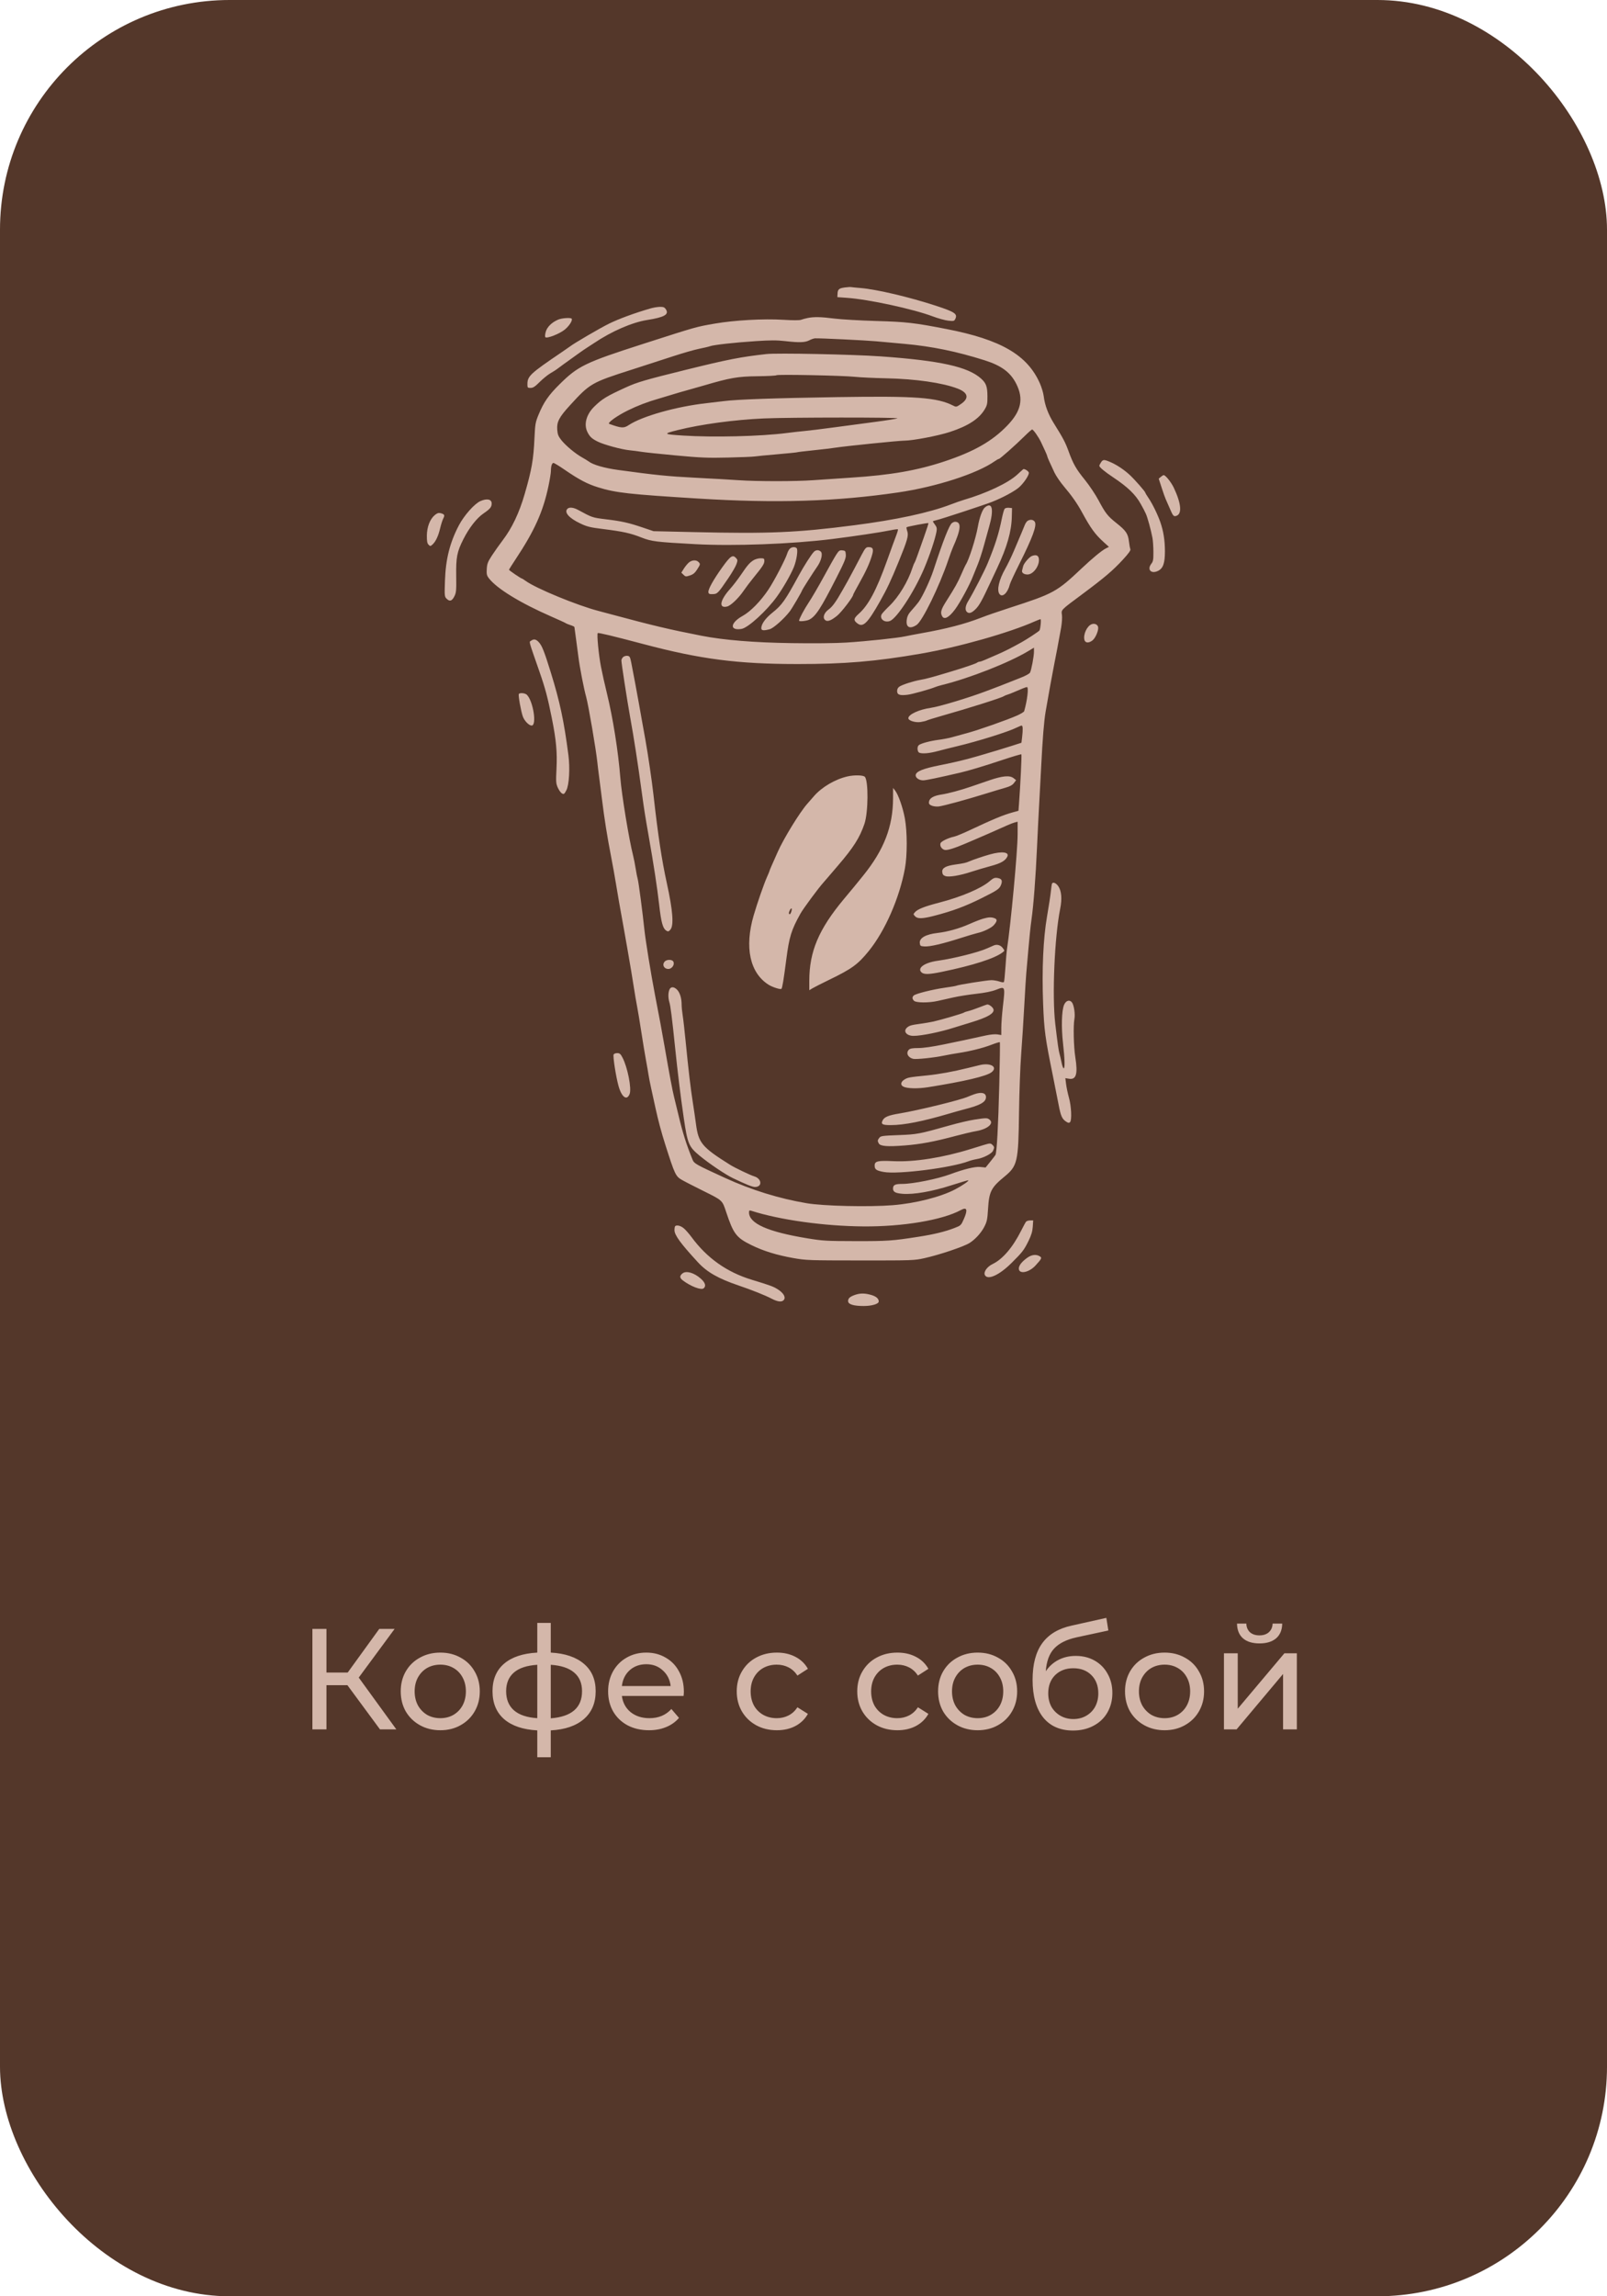 <svg width="224" height="320" viewBox="0 0 224 320" fill="none" xmlns="http://www.w3.org/2000/svg">
<rect width="224" height="320" rx="32" fill="#54372A"/>
<g clip-path="url(#clip0_24_196612)">
<path fill-rule="evenodd" clip-rule="evenodd" d="M117.754 40.061C116.94 40.171 116.774 40.316 116.744 40.937L116.722 41.411L118.089 41.508C121.097 41.721 127.319 43.069 130.032 44.096C130.776 44.377 131.75 44.644 132.197 44.689C132.97 44.767 133.018 44.753 133.179 44.402C133.483 43.741 133.058 43.46 130.488 42.618C126.767 41.401 122.231 40.33 119.996 40.142C119.369 40.09 118.761 40.029 118.643 40.008C118.526 39.986 118.126 40.01 117.754 40.061ZM90.67 42.981C88.429 43.636 86.287 44.422 84.904 45.099C83.65 45.713 79.978 47.858 79.424 48.301C79.345 48.364 78.833 48.719 78.285 49.09C73.87 52.085 73.516 52.417 73.516 53.557C73.516 54.024 73.547 54.059 73.957 54.059C74.306 54.059 74.572 53.886 75.227 53.231C75.683 52.776 76.364 52.224 76.741 52.005C77.118 51.785 77.491 51.552 77.571 51.486C77.717 51.365 79.008 50.429 80.652 49.254C81.141 48.904 81.65 48.555 81.784 48.477C81.918 48.399 82.371 48.105 82.79 47.822C85.232 46.177 88.089 44.931 90.184 44.598C92.625 44.21 93.294 43.828 92.812 43.098C92.629 42.82 92.47 42.756 91.984 42.764C91.653 42.769 91.061 42.867 90.67 42.981ZM112.593 44.312C112.28 44.375 111.864 44.487 111.668 44.562C111.441 44.648 110.535 44.649 109.177 44.565C106.46 44.395 102.359 44.623 99.639 45.095C97.022 45.548 97.152 45.511 89.674 47.914C81.565 50.52 80.574 50.999 77.992 53.558C76.448 55.088 75.786 56.05 75.061 57.81C74.635 58.843 74.59 59.105 74.5 61.054C74.362 64.06 74.122 65.429 73.141 68.826C72.379 71.464 71.376 73.577 70.073 75.29C69.615 75.892 68.939 76.846 68.571 77.41C67.999 78.287 67.895 78.557 67.851 79.283C67.808 79.999 67.851 80.198 68.131 80.566C69.237 82.018 72.493 84.017 76.861 85.926C77.879 86.37 78.776 86.782 78.854 86.841C78.933 86.9 79.237 87.024 79.531 87.118C79.824 87.212 80.066 87.332 80.067 87.384C80.068 87.436 80.161 88.117 80.273 88.896C80.384 89.676 80.545 90.884 80.63 91.581C80.798 92.951 81.378 95.947 81.697 97.088C82.02 98.242 83.084 104.464 83.269 106.273C83.316 106.74 83.417 107.566 83.492 108.11C83.567 108.654 83.754 110.117 83.907 111.36C84.251 114.155 84.62 116.478 85.188 119.415C85.428 120.659 85.714 122.248 85.824 122.948C86.014 124.163 86.462 126.716 86.963 129.448C87.092 130.148 87.322 131.451 87.474 132.345C87.626 133.239 87.85 134.542 87.971 135.242C88.093 135.941 88.279 137.094 88.386 137.802C88.492 138.511 88.677 139.592 88.796 140.205C88.915 140.817 89.183 142.431 89.391 143.791C89.599 145.151 89.887 146.9 90.032 147.677C90.177 148.455 90.337 149.377 90.387 149.726C90.438 150.076 90.599 150.903 90.745 151.563C90.891 152.224 91.177 153.528 91.379 154.46C91.74 156.122 92.206 157.858 92.745 159.547C94.047 163.63 94.179 163.915 94.998 164.399C95.347 164.606 96.727 165.316 98.063 165.977C100.713 167.287 100.672 167.25 101.211 168.874C102.24 171.971 102.625 172.475 104.763 173.525C106.421 174.338 108.294 174.915 110.6 175.322C112.375 175.635 112.756 175.648 119.925 175.652C127.214 175.657 127.434 175.649 128.861 175.332C130.944 174.868 134.278 173.749 135.129 173.228C135.897 172.757 136.757 171.823 137.185 170.994C137.574 170.241 137.634 169.955 137.725 168.45C137.869 166.066 138.159 165.49 139.965 164.009C141.836 162.474 141.952 161.97 142.043 155.025C142.08 152.228 142.212 148.603 142.337 146.971C142.462 145.339 142.659 142.254 142.775 140.117C142.891 137.98 143.018 135.945 143.056 135.595C143.095 135.245 143.226 133.751 143.347 132.274C143.469 130.798 143.661 128.954 143.775 128.176C144.056 126.263 144.365 122.227 144.55 118.06C144.635 116.163 144.768 113.498 144.846 112.138C144.924 110.778 145.05 108.425 145.126 106.909C145.329 102.879 145.522 100.495 145.755 99.137C146.147 96.852 146.721 93.693 146.922 92.707C147.147 91.6 147.602 89.19 147.908 87.479C148.018 86.857 148.072 86.062 148.026 85.713C147.926 84.944 147.774 85.099 150.938 82.744C153.969 80.488 155.146 79.486 156.526 77.985C157.313 77.13 157.629 76.688 157.562 76.535C157.508 76.414 157.419 75.924 157.363 75.446C157.239 74.379 156.943 73.943 155.647 72.917C154.403 71.931 154.091 71.537 153.135 69.739C152.707 68.934 151.85 67.65 151.231 66.885C149.983 65.346 149.598 64.669 148.94 62.864C148.488 61.626 148.2 61.081 146.884 58.972C146.105 57.725 145.631 56.447 145.481 55.192C145.43 54.766 145.191 53.971 144.951 53.426C143.208 49.472 139.527 47.328 131.954 45.856C127.426 44.977 126.36 44.855 122.131 44.732C119.861 44.666 117.234 44.514 116.294 44.394C114.437 44.157 113.475 44.135 112.593 44.312ZM77.804 44.54C76.908 44.928 76.264 45.559 76.073 46.235C75.968 46.607 75.947 46.919 76.022 46.994C76.241 47.21 77.996 46.523 78.713 45.94C79.345 45.426 79.837 44.656 79.687 44.416C79.575 44.236 78.315 44.319 77.804 44.54ZM112.807 47.426C112.214 47.736 111.407 47.761 109.421 47.533C108.277 47.402 107.374 47.404 105.293 47.542C102.367 47.735 99.479 48.058 98.969 48.248C98.789 48.315 98.104 48.477 97.446 48.608C96.788 48.74 95.122 49.219 93.745 49.672C92.367 50.126 89.83 50.947 88.108 51.498C82.425 53.316 82.253 53.415 79.424 56.511C77.936 58.139 77.595 58.794 77.673 59.867C77.721 60.53 77.824 60.796 78.229 61.312C78.833 62.082 80.169 63.199 81.132 63.74C81.523 63.96 81.94 64.214 82.057 64.305C82.664 64.775 84.243 65.231 86.186 65.496C91.425 66.212 93.074 66.378 96.863 66.572C99.094 66.686 101.817 66.841 102.913 66.918C105.485 67.097 110.919 67.097 113.376 66.918C114.433 66.841 116.771 66.683 118.572 66.567C124.139 66.209 127.842 65.566 131.669 64.293C135.778 62.926 138.314 61.477 140.409 59.301C142.34 57.294 142.709 55.609 141.673 53.521C140.868 51.897 139.602 50.953 137.221 50.201C133.311 48.966 129.871 48.263 126.028 47.916C124.746 47.8 122.992 47.641 122.131 47.561C120.658 47.426 114.253 47.117 113.603 47.15C113.439 47.158 113.081 47.282 112.807 47.426ZM106.828 49.339C103.204 49.748 101.495 50.081 95.672 51.519C89.956 52.931 88.822 53.262 87.253 53.979C84.537 55.22 83.917 55.597 82.83 56.67C81.706 57.778 81.345 59.167 81.9 60.247C82.226 60.881 82.506 61.137 83.316 61.541C84.172 61.969 86.637 62.639 87.752 62.748C88.261 62.797 89.013 62.895 89.425 62.965C89.836 63.036 91.982 63.261 94.194 63.467C97.681 63.791 98.65 63.83 101.489 63.763C103.29 63.721 104.956 63.653 105.191 63.612C105.425 63.572 106.834 63.435 108.322 63.308C109.809 63.181 111.062 63.054 111.107 63.027C111.152 62.999 112.177 62.875 113.386 62.752C114.594 62.628 115.967 62.464 116.437 62.388C117.75 62.177 125.298 61.407 126.062 61.407C127.222 61.407 130.782 60.728 132.401 60.198C134.947 59.364 136.475 58.372 137.264 57.038C137.603 56.467 137.647 56.249 137.639 55.189C137.628 53.875 137.456 53.394 136.771 52.774C134.934 51.11 131.095 50.258 122.772 49.665C118.879 49.388 108.307 49.172 106.828 49.339ZM108.219 52.295C108.162 52.355 106.977 52.416 105.585 52.431C102.825 52.461 101.795 52.639 98.073 53.732C97.133 54.007 96.044 54.317 95.653 54.419C95.261 54.521 94.396 54.773 93.731 54.979C93.065 55.185 92.214 55.441 91.838 55.548C90.272 55.993 88.877 56.526 87.509 57.2C85.958 57.966 84.596 58.953 84.926 59.072C86.603 59.677 86.948 59.699 87.625 59.249C89.503 57.998 94.294 56.648 98.5 56.182C99.204 56.105 100.293 55.975 100.92 55.895C102.755 55.661 107.889 55.48 116.711 55.34C127.715 55.165 130.641 55.383 132.907 56.546C133.279 56.737 133.341 56.722 133.98 56.276C135.121 55.482 134.939 54.711 133.479 54.15C131.38 53.344 127.622 52.803 123.528 52.719C121.898 52.685 119.925 52.592 119.142 52.511C117.35 52.328 108.358 52.15 108.219 52.295ZM106.472 58.311C102.326 58.499 97.706 59.125 94.456 59.938C92.374 60.459 92.436 60.519 95.239 60.7C99.446 60.97 106.042 60.809 109.604 60.35C110.465 60.239 111.618 60.109 112.166 60.062C112.714 60.014 114.572 59.786 116.294 59.554C118.017 59.322 120.629 58.974 122.099 58.78C123.569 58.586 124.915 58.371 125.089 58.301C125.478 58.146 109.926 58.154 106.472 58.311ZM142.835 60.76C141.574 62.009 139.385 63.951 139.237 63.951C139.17 63.951 138.915 64.092 138.67 64.266C136.222 65.996 130.497 67.847 125.192 68.625C116.543 69.893 108.193 70.149 97.361 69.479C87.572 68.873 85.851 68.68 83.354 67.908C81.859 67.445 80.701 66.834 78.662 65.432C77.93 64.928 77.249 64.516 77.149 64.516C76.934 64.516 76.795 64.954 76.791 65.646C76.789 65.918 76.634 66.872 76.445 67.766C75.696 71.32 74.501 73.973 71.856 77.957C71.36 78.704 70.953 79.354 70.953 79.401C70.953 79.488 72.625 80.625 72.752 80.625C72.791 80.625 73.027 80.773 73.276 80.954C74.727 82.007 80.427 84.357 83.432 85.141C83.733 85.22 84.556 85.439 85.26 85.629C91.053 87.187 93.314 87.722 97.788 88.597C100.88 89.201 105.075 89.545 110.315 89.624C113.415 89.671 116.432 89.641 117.95 89.546C120.71 89.374 125.184 88.901 126.188 88.675C126.541 88.596 127.534 88.406 128.395 88.253C131.943 87.622 134.45 86.971 136.723 86.091C137.595 85.753 139.065 85.245 140.709 84.713C146.9 82.708 147.288 82.496 150.777 79.203C152.275 77.789 153.558 76.73 154.126 76.438L154.573 76.209L153.827 75.532C152.634 74.448 152.027 73.612 150.809 71.369C150.16 70.175 149.393 69.078 148.314 67.805C147.802 67.201 147.203 66.325 146.982 65.858C146.331 64.483 145.976 63.678 145.976 63.573C145.976 63.519 145.848 63.2 145.691 62.865C145.535 62.529 145.275 61.974 145.115 61.63C144.779 60.911 144.035 59.853 143.866 59.853C143.803 59.853 143.339 60.261 142.835 60.76ZM153.466 64.44C153.34 64.632 153.236 64.842 153.236 64.908C153.236 65.112 153.967 65.722 155.189 66.536C157.203 67.879 158.285 68.926 159.015 70.241C159.41 70.953 159.497 71.118 159.713 71.581C159.949 72.084 160.425 73.819 160.644 74.973C160.71 75.323 160.768 76.188 160.773 76.897C160.78 77.979 160.736 78.242 160.497 78.544C159.853 79.357 160.434 80.021 161.393 79.569C162.123 79.225 162.383 78.5 162.379 76.81C162.376 75.298 162.176 74.031 161.744 72.782C161.365 71.687 160.644 70.214 160.084 69.391C159.841 69.034 159.642 68.701 159.642 68.653C159.642 68.512 158.235 66.904 157.526 66.234C156.727 65.48 155.666 64.772 154.755 64.384C153.877 64.011 153.746 64.017 153.466 64.44ZM141.803 66.132C140.529 67.312 137.533 68.728 134.303 69.676C133.95 69.779 133.15 70.061 132.523 70.301C129.532 71.449 124.905 72.445 119.07 73.197C111.041 74.23 107.245 74.394 96.791 74.154L91.097 74.024L89.579 73.51C87.619 72.847 86.665 72.634 84.432 72.363C82.57 72.137 82.556 72.132 80.572 71.055C79.927 70.706 79.355 70.647 79.096 70.903C78.607 71.389 79.3 72.19 80.85 72.93C81.826 73.396 82.23 73.496 84.041 73.722C86.819 74.068 87.868 74.298 89.389 74.896C90.824 75.46 91.45 75.538 96.934 75.833C102.3 76.122 110.331 75.82 116.01 75.114C119.021 74.739 122.813 74.172 124.11 73.901C124.65 73.788 125.123 73.727 125.16 73.764C125.198 73.802 125.098 74.168 124.938 74.579C124.778 74.99 124.183 76.621 123.616 78.203C122.167 82.241 121.048 84.342 119.713 85.527C118.971 86.186 118.936 86.448 119.529 86.888C120.313 87.469 120.94 86.848 122.683 83.765C123.629 82.093 124.211 80.855 125.256 78.294C126.48 75.296 126.667 74.639 126.47 74.046C126.378 73.768 126.332 73.512 126.368 73.476C126.461 73.383 129.351 72.836 129.414 72.899C129.442 72.927 129.172 73.771 128.814 74.774C128.455 75.777 128.029 76.98 127.867 77.446C127.705 77.912 127.525 78.357 127.468 78.435C127.411 78.513 127.282 78.831 127.182 79.141C126.572 81.034 125.265 83.195 123.983 84.43C123.464 84.929 122.976 85.456 122.898 85.601C122.562 86.225 123.266 86.811 124.034 86.546C124.98 86.218 127.427 82.481 128.789 79.283C129.579 77.428 130.344 75.152 130.539 74.078C130.618 73.646 130.576 73.454 130.335 73.13C130.168 72.906 130.032 72.694 130.032 72.658C130.032 72.622 130.24 72.549 130.495 72.496C131.119 72.364 137.131 70.39 138.289 69.936C139.746 69.364 141.441 68.451 142.05 67.909C142.694 67.336 143.414 66.274 143.414 65.898C143.414 65.701 142.921 65.354 142.657 65.365C142.642 65.365 142.258 65.711 141.803 66.132ZM161.804 66.459L161.514 66.706L161.927 67.978C162.154 68.677 162.401 69.377 162.476 69.532C162.551 69.688 162.788 70.228 163.004 70.734C163.498 71.894 163.576 71.993 163.923 71.903C164.788 71.678 164.675 70.207 163.621 67.978C163.25 67.195 162.462 66.212 162.204 66.212C162.143 66.212 161.963 66.323 161.804 66.459ZM66.98 69.823C66.151 70.18 64.689 71.823 63.959 73.218C62.701 75.621 62.125 77.914 62.023 80.925C61.951 83.058 61.959 83.143 62.26 83.442C62.687 83.866 63.001 83.766 63.337 83.098C63.591 82.594 63.619 82.288 63.591 80.276C63.554 77.641 63.697 76.911 64.59 75.141C65.393 73.552 66.45 72.199 67.394 71.554C68.328 70.916 68.533 70.664 68.533 70.156C68.533 69.572 67.886 69.433 66.98 69.823ZM137.297 70.701C136.938 70.99 136.533 72.094 136.3 73.418C136.011 75.056 135.045 78.069 134.601 78.718C134.547 78.795 134.285 79.368 134.017 79.989C133.504 81.18 133.138 81.837 131.918 83.751C131.167 84.929 131.046 85.357 131.318 85.863C131.613 86.41 132.266 86.073 133.116 84.935C133.817 83.997 135.213 81.411 135.651 80.239C135.761 79.946 136.037 79.262 136.266 78.718C136.494 78.174 136.89 76.965 137.144 76.033C137.399 75.1 137.729 73.912 137.878 73.391C138.564 70.999 138.322 69.877 137.297 70.701ZM140.035 70.903C139.952 71.004 139.776 71.627 139.642 72.288C139.227 74.347 138.748 75.864 137.699 78.435C137.248 79.541 135.699 82.552 134.936 83.805C134.561 84.421 134.491 84.995 134.758 85.26C135.058 85.558 135.427 85.445 135.997 84.878C136.498 84.381 136.901 83.655 138.051 81.177C138.253 80.743 138.67 79.853 138.978 79.199C140.366 76.254 140.99 74.075 141.037 72.011L141.065 70.804L140.626 70.762C140.384 70.738 140.118 70.802 140.035 70.903ZM60.603 71.78C59.932 72.341 59.508 73.444 59.5 74.65C59.495 75.431 59.551 75.725 59.738 75.912C59.97 76.142 59.999 76.14 60.287 75.882C60.728 75.487 61.102 74.69 61.354 73.61C61.476 73.09 61.673 72.477 61.792 72.248C62.031 71.79 61.955 71.646 61.402 71.511C61.127 71.444 60.924 71.512 60.603 71.78ZM143.254 72.572C143.128 72.645 142.942 72.913 142.841 73.168C142.654 73.644 142.319 74.439 141.285 76.867C140.957 77.636 140.439 78.704 140.133 79.24C139.247 80.793 138.914 82.245 139.321 82.786C139.724 83.323 140.477 82.616 140.764 81.433C140.816 81.216 141.402 79.956 142.065 78.631C143.947 74.874 144.554 73.22 144.238 72.717C144.046 72.412 143.635 72.351 143.254 72.572ZM132.694 72.888C132.316 73.167 131.473 75.315 130.103 79.495C129.656 80.859 128.589 83.139 128.054 83.876C127.856 84.147 127.424 84.664 127.095 85.023C126.643 85.516 126.472 85.837 126.397 86.331C126.234 87.412 126.805 87.727 127.769 87.087C128.573 86.554 130.929 81.729 132.166 78.082C132.417 77.343 132.708 76.549 132.813 76.315C133.967 73.752 134.053 72.712 133.108 72.712C133.012 72.712 132.826 72.791 132.694 72.888ZM110.07 76.492C109.949 76.628 109.803 76.898 109.746 77.093C109.503 77.908 107.924 80.942 107.105 82.168C106.033 83.772 104.616 85.222 103.535 85.819C101.769 86.794 101.66 87.918 103.359 87.644C104.273 87.497 106.87 85.126 108.309 83.124C109.164 81.936 110.224 80.083 110.655 79.029C111.042 78.079 111.26 76.603 111.044 76.388C110.819 76.165 110.311 76.219 110.07 76.492ZM120.128 77.269C119.829 77.833 119.353 78.739 119.069 79.283C118.786 79.827 118.392 80.558 118.195 80.908C117.998 81.258 117.657 81.862 117.438 82.25C116.531 83.858 116.045 84.533 115.515 84.922C114.871 85.394 114.639 86.037 114.986 86.382C115.297 86.691 115.802 86.52 116.68 85.811C117.303 85.306 118.928 83.182 118.928 82.872C118.928 82.821 119.315 82.092 119.787 81.252C120.722 79.591 121.259 78.401 121.567 77.312C121.796 76.502 121.675 76.245 121.064 76.245C120.722 76.245 120.602 76.376 120.128 77.269ZM113.453 76.895C113.11 77.235 112.075 78.851 111.368 80.148C109.419 83.724 109.006 84.307 107.654 85.391C106.689 86.165 106.116 86.967 106.116 87.544C106.116 87.877 106.448 87.915 107.298 87.681C107.825 87.536 109.277 86.247 110.074 85.218C110.405 84.79 111.81 82.389 111.81 82.252C111.81 82.182 113.403 79.687 113.932 78.93C114.475 78.151 114.709 77.165 114.419 76.877C114.145 76.604 113.738 76.612 113.453 76.895ZM116.54 77.332C116.301 77.706 115.524 79.082 114.813 80.39C114.102 81.698 113.165 83.304 112.731 83.959C112.077 84.944 111.383 86.254 111.383 86.501C111.383 86.649 112.435 86.539 112.796 86.354C113.701 85.89 114.401 84.814 116.571 80.555C117.72 78.299 117.933 77.779 117.9 77.305C117.864 76.785 117.824 76.736 117.417 76.696C117.025 76.659 116.925 76.731 116.54 77.332ZM143.841 77.478C143.469 77.62 142.706 78.51 142.619 78.904C142.573 79.112 142.508 79.371 142.474 79.477C142.372 79.8 142.707 80.06 143.226 80.06C144.088 80.06 145.018 78.675 144.782 77.741C144.689 77.375 144.358 77.282 143.841 77.478ZM100.706 79.016C99.45 80.763 98.686 82.131 98.743 82.53C98.777 82.765 98.884 82.812 99.347 82.797C99.996 82.775 100.078 82.692 101.51 80.587C102.027 79.828 102.54 78.945 102.651 78.626C102.833 78.104 102.828 78.019 102.612 77.781C102.133 77.257 101.831 77.453 100.706 79.016ZM105.048 78.064C104.495 78.404 104.191 78.756 103.259 80.131C102.837 80.752 102.159 81.633 101.751 82.087C100.332 83.67 100.146 84.823 101.36 84.521C101.86 84.396 102.95 83.359 103.626 82.364C103.932 81.913 104.572 81.067 105.048 80.484C106.307 78.941 106.543 78.575 106.543 78.166C106.543 77.836 106.489 77.799 106.009 77.8C105.716 77.8 105.283 77.919 105.048 78.064ZM96.006 78.404C95.81 78.577 95.496 78.962 95.311 79.26L94.973 79.802L95.271 80.097C95.549 80.373 95.608 80.379 96.166 80.196C96.618 80.048 96.864 79.845 97.169 79.367C97.641 78.629 97.646 78.597 97.351 78.304C97.035 77.99 96.427 78.036 96.006 78.404ZM144.268 86.583C140.686 88.181 133.58 90.193 128.324 91.098C122.008 92.185 117.761 92.542 111.17 92.539C102.806 92.535 97.639 91.866 89.674 89.753C85.445 88.632 83.399 88.141 83.319 88.228C83.174 88.384 83.448 91.248 83.766 92.9C83.924 93.727 84.303 95.421 84.608 96.664C85.436 100.046 86.174 104.695 86.468 108.393C86.658 110.78 87.679 116.999 88.243 119.203C88.352 119.631 88.515 120.457 88.605 121.04C88.695 121.623 88.826 122.291 88.896 122.524C89.011 122.903 89.582 127.235 89.809 129.448C89.97 131.013 90.755 135.849 91.311 138.704C91.883 141.641 92.314 143.96 92.662 145.982C93.281 149.568 93.742 152.022 93.95 152.835C94.06 153.263 94.346 154.439 94.586 155.449C95.168 157.897 95.68 159.514 96.54 161.618C96.759 162.154 96.989 162.282 101.062 164.149C104.743 165.836 108.579 167.024 112.451 167.678C114.796 168.073 121.091 168.218 124.437 167.952C127.598 167.701 131.12 166.808 133.146 165.743C134.119 165.232 135.074 164.576 134.98 164.483C134.951 164.453 133.871 164.771 132.582 165.187C129.948 166.038 127.366 166.488 125.822 166.365C124.815 166.285 124.48 166.103 124.48 165.635C124.48 165.13 124.761 164.988 125.754 164.987C127.254 164.987 130.684 164.296 132.452 163.639C134.375 162.925 135.915 162.551 136.632 162.624L137.382 162.701L138.025 161.901C138.379 161.462 138.709 161.032 138.758 160.947C138.943 160.627 139.144 156.947 139.288 151.226C139.369 147.971 139.405 145.276 139.366 145.238C139.328 145.199 138.797 145.361 138.188 145.598C137.01 146.054 135.159 146.514 133.52 146.757C132.972 146.839 132.107 146.994 131.598 147.102C130.239 147.392 127.695 147.658 127.28 147.555C126.541 147.37 126.245 146.722 126.697 146.274C126.861 146.111 127.211 146.052 128.013 146.051C128.708 146.051 129.99 145.868 131.527 145.552C133.766 145.091 134.489 144.938 137.435 144.295C138.058 144.159 138.725 144.099 139.036 144.151L139.57 144.24L139.573 143.203C139.574 142.633 139.67 141.34 139.785 140.329C140.12 137.39 140.136 137.43 138.851 137.93C138.241 138.167 137.32 138.354 136.084 138.491C135.065 138.604 133.623 138.833 132.879 139C132.135 139.166 131.142 139.389 130.673 139.495C129.459 139.768 127.695 139.755 127.408 139.471C127.131 139.196 127.123 138.931 127.386 138.715C127.697 138.458 130.06 137.872 131.703 137.643C132.518 137.529 133.232 137.407 133.29 137.371C133.502 137.242 137.637 136.585 138.204 136.591C138.525 136.594 139.028 136.682 139.322 136.786C139.642 136.9 139.891 136.923 139.94 136.844C139.986 136.771 140.079 135.841 140.149 134.776C140.219 133.711 140.31 132.617 140.352 132.345C140.899 128.804 141.845 118.624 141.847 116.256L141.848 114.509L141.488 114.599C141.29 114.648 140.794 114.839 140.385 115.022C139.688 115.335 139.337 115.491 137.719 116.203C137.367 116.358 136.598 116.69 136.011 116.941C135.424 117.192 134.751 117.479 134.516 117.58C133.025 118.217 132.015 118.525 131.684 118.442C131.26 118.337 130.977 117.891 131.096 117.517C131.183 117.246 132.171 116.764 132.997 116.591C133.258 116.536 134.187 116.155 135.061 115.744C138.508 114.126 139.797 113.59 141.159 113.21L141.966 112.985L142.043 111.961C142.238 109.364 142.438 105.187 142.37 105.12C142.329 105.079 141.058 105.458 139.545 105.962C137.079 106.783 135.022 107.4 133.804 107.683C130.823 108.377 129.046 108.746 128.685 108.746C128.095 108.746 127.584 108.378 127.639 107.993C127.712 107.491 128.679 107.104 131.028 106.637C133.172 106.211 134.608 105.865 136.367 105.35C138.65 104.682 139.893 104.306 141.081 103.924L142.379 103.507L142.468 102.77C142.599 101.69 142.579 101.115 142.411 101.115C142.33 101.115 142.026 101.235 141.735 101.382C140.56 101.975 136.356 103.292 133.377 104.001C132.516 104.205 131.308 104.509 130.693 104.674C129.536 104.985 128.579 105.069 128.146 104.897C127.853 104.781 127.804 104.049 128.075 103.836C128.388 103.59 129.642 103.253 130.815 103.1C131.441 103.018 132.274 102.859 132.666 102.747C133.057 102.634 134.018 102.371 134.801 102.161C136.39 101.735 140.444 100.309 141.813 99.695C142.303 99.475 142.729 99.212 142.759 99.11C143.193 97.623 143.41 95.746 143.146 95.746C143.019 95.746 142.368 96.001 141.349 96.45C141.036 96.588 140.62 96.748 140.424 96.806C140.228 96.864 140.004 96.958 139.926 97.016C139.618 97.244 135.15 98.658 131.18 99.784C130.206 100.06 129.309 100.339 129.187 100.404C129.064 100.469 128.671 100.566 128.313 100.619C127.586 100.727 126.615 100.423 126.615 100.087C126.615 99.564 128.117 98.871 129.747 98.641C130.965 98.469 135.181 97.192 137.648 96.247C138.118 96.067 138.951 95.751 139.499 95.543C140.047 95.335 140.623 95.108 140.78 95.038C140.937 94.968 141.597 94.707 142.246 94.457C142.905 94.205 143.492 93.887 143.571 93.739C143.765 93.379 144.125 91.467 144.125 90.798V90.255L143.307 90.747C140.626 92.358 135.112 94.524 131.313 95.458C130.961 95.545 130.544 95.67 130.388 95.737C129.676 96.039 127.184 96.735 126.516 96.818C125.426 96.954 125.049 96.824 125.049 96.311C125.049 96.03 125.158 95.823 125.379 95.679C125.82 95.392 127.301 94.918 128.298 94.743C129.115 94.6 129.936 94.378 132.523 93.599C134.538 92.993 136.059 92.471 136.217 92.332C136.292 92.266 136.437 92.213 136.539 92.213C136.642 92.213 136.997 92.091 137.329 91.941C137.661 91.792 138.412 91.465 138.997 91.216C139.953 90.808 140.983 90.288 142.409 89.493C143.166 89.071 144.811 87.989 144.891 87.86C145.033 87.632 145.156 86.278 145.034 86.288C144.965 86.293 144.62 86.426 144.268 86.583ZM152.169 86.987C151.519 87.231 150.968 88.419 151.158 89.169C151.271 89.617 151.761 89.649 152.281 89.244C152.696 88.919 153.142 87.883 153.071 87.406C153.015 87.035 152.58 86.832 152.169 86.987ZM74.025 89.291C73.736 89.5 73.616 89.058 75.204 93.626C76.014 95.954 76.347 97.211 76.929 100.126C77.529 103.133 77.684 104.83 77.569 107.135C77.478 108.953 77.495 109.184 77.757 109.773C77.915 110.127 78.177 110.488 78.338 110.574C78.601 110.713 78.666 110.665 78.946 110.127C79.334 109.382 79.467 107.053 79.228 105.213C78.611 100.461 78.044 97.805 76.772 93.697C75.872 90.788 75.547 89.97 75.104 89.493C74.706 89.063 74.413 89.009 74.025 89.291ZM86.844 91.579C86.717 91.706 86.614 91.916 86.616 92.046C86.621 92.451 87.43 97.689 87.82 99.844C88.368 102.865 88.892 106.251 89.472 110.513C89.791 112.86 89.906 113.587 90.396 116.377C91.135 120.586 91.602 123.636 91.876 126.044C92.168 128.616 92.394 129.412 92.921 129.721C93.129 129.843 93.233 129.807 93.455 129.538C93.946 128.944 93.786 126.89 92.953 123.089C92.24 119.84 91.722 116.414 91.091 110.795C90.874 108.857 90.325 105.111 89.962 103.094C89.843 102.433 89.62 101.193 89.465 100.338C89.311 99.483 89.118 98.402 89.038 97.936C88.858 96.895 88.241 93.602 87.993 92.354C87.828 91.528 87.773 91.431 87.443 91.393C87.241 91.369 86.972 91.453 86.844 91.579ZM72.318 96.715C72.217 96.877 72.614 99.109 72.873 99.837C73.091 100.451 73.721 101.104 74.103 101.111C74.856 101.125 74.326 97.701 73.439 96.82C73.197 96.58 72.446 96.51 72.318 96.715ZM118.145 108.197C116.417 108.588 114.549 109.686 113.447 110.959C113.056 111.411 112.649 111.877 112.544 111.994C111.505 113.155 109.236 116.844 108.402 118.73C108.063 119.495 107.666 120.391 107.52 120.721C107.374 121.05 107.255 121.35 107.255 121.388C107.255 121.425 107.103 121.792 106.918 122.202C106.499 123.13 105.529 125.925 105.043 127.602C103.76 132.039 104.526 135.578 107.128 137.226C107.664 137.566 108.795 137.928 108.923 137.801C109.046 137.68 109.239 136.513 109.603 133.688C110.009 130.545 110.302 129.599 111.581 127.309C111.963 126.624 114.062 123.782 114.75 123.019C114.855 122.902 115.157 122.552 115.422 122.241C115.686 121.93 116.312 121.199 116.812 120.616C118.978 118.091 119.824 116.759 120.49 114.823C121.034 113.242 121.07 108.772 120.543 108.249C120.304 108.012 119.079 107.985 118.145 108.197ZM137.862 108.757C136.961 109.066 135.84 109.451 135.37 109.612C133.852 110.132 132.223 110.569 131.223 110.724C130.115 110.895 129.554 111.225 129.491 111.743C129.456 112.024 129.538 112.134 129.885 112.277C130.125 112.376 130.567 112.424 130.865 112.384C131.559 112.292 134.657 111.449 137.221 110.654C138.317 110.314 139.624 109.921 140.124 109.78C140.779 109.595 141.118 109.411 141.334 109.123L141.634 108.723L141.298 108.452C140.761 108.019 139.747 108.109 137.862 108.757ZM124.483 111.236C124.474 115.191 123.223 118.429 120.312 122.029C119.095 123.535 119.245 123.353 117.637 125.28C114.122 129.493 112.809 132.595 112.807 136.688L112.807 137.992L113.269 137.714C113.524 137.562 114.571 137.031 115.597 136.534C118.733 135.015 119.579 134.4 121.084 132.547C123.369 129.731 125.368 125.178 126.135 121.04C126.474 119.209 126.472 115.932 126.13 114.055C125.856 112.551 125.22 110.736 124.765 110.159L124.486 109.806L124.483 111.236ZM138.004 119.062C137.054 119.327 135.591 119.821 135.086 120.047C134.653 120.241 134.326 120.314 133.183 120.474C131.806 120.666 131.286 120.964 131.342 121.531C131.374 121.847 131.484 121.988 131.779 122.09C132.29 122.268 133.802 122.014 135.429 121.478C136.101 121.257 137.292 120.904 138.075 120.695C139.485 120.318 140.101 119.975 140.399 119.401C140.743 118.74 139.694 118.591 138.004 119.062ZM137.933 122.81C136.763 123.81 133.986 124.991 130.956 125.775C128.891 126.31 127.935 126.684 127.545 127.111C127.292 127.389 127.292 127.409 127.541 127.682C127.887 128.062 128.571 128.047 130.211 127.624C132.752 126.968 134.52 126.313 136.794 125.182C138.98 124.096 139.291 123.887 139.514 123.358C139.747 122.805 139.663 122.511 139.24 122.398C138.697 122.254 138.516 122.311 137.933 122.81ZM146.643 123.125C146.608 123.183 146.535 123.676 146.48 124.22C146.425 124.764 146.187 126.322 145.951 127.682C145.413 130.788 145.218 135.106 145.401 139.879C145.542 143.573 145.686 144.642 146.738 149.797C147.008 151.118 147.367 152.931 147.535 153.824C147.859 155.537 148.031 155.934 148.619 156.316C148.901 156.499 149.018 156.514 149.151 156.381C149.422 156.111 149.338 154.176 149.002 152.976C148.839 152.394 148.66 151.541 148.603 151.082L148.5 150.248L149.017 150.332C150.017 150.493 150.256 149.667 149.887 147.324C149.657 145.864 149.589 142.921 149.763 141.998C149.892 141.313 149.697 140.032 149.41 139.679C149.075 139.269 148.574 139.433 148.32 140.036C147.984 140.835 147.919 143.111 148.168 145.329C148.425 147.619 148.459 148.878 148.264 148.878C148.191 148.878 148.059 148.513 147.97 148.066C147.881 147.619 147.751 147.063 147.682 146.829C147.556 146.404 147.416 145.415 147.092 142.661C146.637 138.781 146.989 130.571 147.78 126.635C148.058 125.25 147.966 124.157 147.515 123.5C147.21 123.056 146.789 122.874 146.643 123.125ZM110.113 126.813C109.926 127.159 109.915 127.399 110.086 127.399C110.226 127.399 110.441 126.699 110.334 126.593C110.297 126.557 110.198 126.656 110.113 126.813ZM137.008 128.032C136.655 128.132 135.79 128.472 135.086 128.786C133.724 129.393 132.072 129.853 130.675 130.014C129.037 130.204 128.14 130.714 128.21 131.419C128.249 131.816 128.3 131.854 128.848 131.893C129.586 131.947 131.365 131.536 133.876 130.732C134.933 130.393 136.022 130.069 136.296 130.011C137.072 129.848 138.187 129.309 138.517 128.937C139.012 128.379 139.043 128.115 138.633 127.96C138.173 127.786 137.809 127.802 137.008 128.032ZM138.573 131.733C138.456 131.776 138.012 131.97 137.587 132.164C136.406 132.705 132.914 133.58 130.722 133.884C128.921 134.134 127.855 134.862 128.406 135.466C128.73 135.822 129.431 135.816 131.241 135.442C135.668 134.528 138.668 133.565 139.776 132.701C140.049 132.488 140.049 132.481 139.761 132.097C139.478 131.719 139.006 131.575 138.573 131.733ZM92.673 133.98C92.245 134.406 92.536 135.03 93.163 135.03C93.667 135.03 94.084 134.409 93.854 134.001C93.681 133.695 92.974 133.682 92.673 133.98ZM93.3 137.936C93.119 138.408 93.124 139.078 93.312 139.694C93.466 140.197 93.699 142.043 94.087 145.84C94.45 149.386 94.864 152.761 95.305 155.763C95.841 159.416 96.001 159.799 97.518 161.054C98.845 162.152 101.102 163.673 102.161 164.181C103.991 165.061 104.869 165.412 105.237 165.412C106.294 165.412 106.201 164.245 105.119 163.928C104.592 163.773 102.434 162.741 101.777 162.329C97.849 159.869 97.357 159.282 97.011 156.635C96.926 155.983 96.732 154.655 96.58 153.683C96.263 151.662 95.969 149.168 95.576 145.165C95.425 143.628 95.237 141.975 95.158 141.491C95.079 141.007 95.013 140.326 95.012 139.976C95.01 139.09 94.764 138.304 94.366 137.909C93.917 137.463 93.477 137.475 93.3 137.936ZM136.452 140.398C135.873 140.625 135.2 140.853 134.957 140.904C134.715 140.956 134.452 141.047 134.374 141.107C134.211 141.232 131.169 142.125 130.103 142.361C129.712 142.448 128.911 142.584 128.324 142.664C127.024 142.84 126.758 142.915 126.437 143.194C125.85 143.706 126.355 144.357 127.338 144.356C128.437 144.356 131.076 143.82 132.95 143.216C133.42 143.064 134.464 142.743 135.271 142.502C137.769 141.754 138.758 141.147 138.439 140.556C138.287 140.273 137.857 139.971 137.622 139.981C137.558 139.983 137.032 140.171 136.452 140.398ZM85.53 146.959C85.421 147.241 85.852 150.011 86.207 151.308C86.645 152.905 87.38 153.445 87.765 152.45C88.061 151.685 87.474 148.714 86.759 147.359C86.496 146.861 86.371 146.759 86.025 146.759C85.795 146.759 85.573 146.849 85.53 146.959ZM136.652 148.407C136.495 148.441 135.726 148.628 134.943 148.823C132.845 149.344 130.901 149.698 129.195 149.87C126.703 150.12 126.553 150.147 126.077 150.435C125.553 150.751 125.476 151.195 125.904 151.422C126.432 151.703 127.927 151.738 129.391 151.504C134.408 150.705 137.504 149.976 138.204 149.429C139.115 148.718 138.151 148.084 136.652 148.407ZM135.797 152.492C135.484 152.603 135.1 152.753 134.943 152.824C133.942 153.282 127.986 154.74 125.346 155.175C123.876 155.417 123.29 155.653 123.05 156.098C122.748 156.658 122.962 156.792 124.155 156.791C126.023 156.79 128.616 156.277 132.381 155.164C133.086 154.956 134.014 154.695 134.445 154.586C136.651 154.024 137.435 153.58 137.435 152.892C137.435 152.294 136.795 152.138 135.797 152.492ZM135.797 156.031C135.093 156.139 133.587 156.49 132.452 156.811C128.121 158.035 127.853 158.086 125.233 158.184C123.011 158.267 122.764 158.302 122.569 158.558C122.311 158.897 122.301 158.991 122.487 159.336C122.704 159.738 123.679 159.817 126.088 159.629C128.334 159.453 130.209 159.102 133.261 158.285C134.264 158.017 135.506 157.725 136.019 157.638C137.679 157.355 138.62 156.543 137.909 156.008C137.599 155.775 137.461 155.776 135.797 156.031ZM137.15 159.553C136.798 159.66 135.965 159.916 135.299 160.123C131.439 161.324 127.43 161.955 124.542 161.815C122.354 161.709 121.918 161.81 121.918 162.424C121.918 162.967 122.149 163.132 123.179 163.322C125.161 163.688 132.615 162.743 135.015 161.822C135.289 161.716 135.801 161.584 136.153 161.527C137.057 161.381 138.227 160.785 138.415 160.373C138.624 159.92 138.616 159.821 138.35 159.557C138.088 159.298 138.001 159.297 137.15 159.553ZM133.947 168.623C131.352 170.028 125.86 170.952 120.352 170.909C114.877 170.867 108.723 170.009 104.728 168.731C104.457 168.645 104.408 168.68 104.408 168.963C104.411 170.503 107.033 171.667 112.522 172.566C114.71 172.924 115.173 172.95 119.284 172.958C123.715 172.965 124.399 172.918 128.074 172.343C130.194 172.012 131.728 171.638 133.026 171.137C133.941 170.784 133.963 170.763 134.355 169.869C134.923 168.576 134.789 168.167 133.947 168.623ZM143.02 170.252C142.942 170.349 142.638 170.905 142.346 171.488C141.177 173.821 139.763 175.477 138.37 176.146C137.576 176.528 137.058 177.272 137.289 177.7C137.683 178.43 139.29 177.698 140.987 176.015C142.515 174.5 142.74 174.207 143.38 172.901C143.76 172.126 143.915 171.604 143.958 170.958L144.016 170.075H143.59C143.356 170.075 143.099 170.155 143.02 170.252ZM94.11 170.876C94.058 170.928 94.015 171.176 94.015 171.427C94.015 172.118 94.851 173.263 97.28 175.903C98.542 177.275 100.112 178.173 102.913 179.126C104.8 179.768 106.652 180.506 107.539 180.97C108.413 181.427 108.979 181.489 109.255 181.159C109.552 180.804 109.248 180.23 108.5 179.732C107.85 179.299 107.491 179.164 104.763 178.333C101.315 177.282 98.541 175.316 96.399 172.405C96.056 171.938 95.566 171.381 95.311 171.169C94.873 170.803 94.32 170.668 94.11 170.876ZM143.173 175.288C142.384 175.856 141.968 176.418 142.019 176.85C142.107 177.604 143.463 177.316 144.339 176.357C145.247 175.362 145.287 175.26 144.847 175.026C144.366 174.77 143.761 174.865 143.173 175.288ZM95.13 177.459C94.703 177.8 94.723 178.094 95.198 178.448C96.313 179.28 97.737 179.819 98.078 179.538C98.45 179.232 98.315 178.754 97.701 178.203C96.761 177.36 95.654 177.04 95.13 177.459ZM119.176 180.451C118.461 180.704 118.216 180.925 118.216 181.316C118.216 181.768 118.985 182.006 120.423 182C121.556 181.995 122.487 181.71 122.487 181.367C122.487 180.975 122.133 180.664 121.462 180.466C120.571 180.204 119.888 180.199 119.176 180.451Z" fill="#D4B7AA"/>
</g>
<path d="M48.425 234.84H45.505V241H43.545V227H45.505V233.08H48.465L52.865 227H55.005L50.005 233.78L55.245 241H52.965L48.425 234.84ZM61.379 241.12C60.325 241.12 59.379 240.887 58.538 240.42C57.699 239.953 57.038 239.313 56.559 238.5C56.092 237.673 55.858 236.74 55.858 235.7C55.858 234.66 56.092 233.733 56.559 232.92C57.038 232.093 57.699 231.453 58.538 231C59.379 230.533 60.325 230.3 61.379 230.3C62.432 230.3 63.372 230.533 64.198 231C65.038 231.453 65.692 232.093 66.159 232.92C66.638 233.733 66.879 234.66 66.879 235.7C66.879 236.74 66.638 237.673 66.159 238.5C65.692 239.313 65.038 239.953 64.198 240.42C63.372 240.887 62.432 241.12 61.379 241.12ZM61.379 239.44C62.059 239.44 62.665 239.287 63.199 238.98C63.745 238.66 64.172 238.22 64.478 237.66C64.785 237.087 64.939 236.433 64.939 235.7C64.939 234.967 64.785 234.32 64.478 233.76C64.172 233.187 63.745 232.747 63.199 232.44C62.665 232.133 62.059 231.98 61.379 231.98C60.699 231.98 60.085 232.133 59.538 232.44C59.005 232.747 58.578 233.187 58.258 233.76C57.952 234.32 57.798 234.967 57.798 235.7C57.798 236.433 57.952 237.087 58.258 237.66C58.578 238.22 59.005 238.66 59.538 238.98C60.085 239.287 60.699 239.44 61.379 239.44ZM83.031 235.68C83.031 237.32 82.484 238.613 81.391 239.56C80.298 240.507 78.758 241.033 76.771 241.14V244.88H74.891V241.14C72.904 241.033 71.364 240.513 70.271 239.58C69.191 238.633 68.651 237.333 68.651 235.68C68.651 234.04 69.191 232.76 70.271 231.84C71.351 230.92 72.891 230.407 74.891 230.3V226.16H76.771V230.3C78.758 230.407 80.298 230.927 81.391 231.86C82.484 232.78 83.031 234.053 83.031 235.68ZM70.551 235.68C70.551 236.813 70.911 237.7 71.631 238.34C72.364 238.98 73.451 239.347 74.891 239.44V232C73.438 232.093 72.351 232.453 71.631 233.08C70.911 233.707 70.551 234.573 70.551 235.68ZM76.771 239.46C79.678 239.233 81.131 237.973 81.131 235.68C81.131 234.56 80.764 233.693 80.031 233.08C79.298 232.453 78.211 232.093 76.771 232V239.46ZM95.325 235.76C95.325 235.907 95.311 236.1 95.285 236.34H86.685C86.805 237.273 87.211 238.027 87.905 238.6C88.611 239.16 89.485 239.44 90.525 239.44C91.791 239.44 92.811 239.013 93.585 238.16L94.645 239.4C94.165 239.96 93.565 240.387 92.845 240.68C92.138 240.973 91.345 241.12 90.465 241.12C89.345 241.12 88.351 240.893 87.485 240.44C86.618 239.973 85.945 239.327 85.465 238.5C84.998 237.673 84.765 236.74 84.765 235.7C84.765 234.673 84.991 233.747 85.445 232.92C85.911 232.093 86.545 231.453 87.345 231C88.158 230.533 89.071 230.3 90.085 230.3C91.098 230.3 91.998 230.533 92.785 231C93.585 231.453 94.205 232.093 94.645 232.92C95.098 233.747 95.325 234.693 95.325 235.76ZM90.085 231.92C89.165 231.92 88.391 232.2 87.765 232.76C87.151 233.32 86.791 234.053 86.685 234.96H93.485C93.378 234.067 93.011 233.34 92.385 232.78C91.771 232.207 91.005 231.92 90.085 231.92ZM108.294 241.12C107.214 241.12 106.248 240.887 105.394 240.42C104.554 239.953 103.894 239.313 103.414 238.5C102.934 237.673 102.694 236.74 102.694 235.7C102.694 234.66 102.934 233.733 103.414 232.92C103.894 232.093 104.554 231.453 105.394 231C106.248 230.533 107.214 230.3 108.294 230.3C109.254 230.3 110.108 230.493 110.854 230.88C111.614 231.267 112.201 231.827 112.614 232.56L111.154 233.5C110.821 232.993 110.408 232.613 109.914 232.36C109.421 232.107 108.874 231.98 108.274 231.98C107.581 231.98 106.954 232.133 106.394 232.44C105.848 232.747 105.414 233.187 105.094 233.76C104.788 234.32 104.634 234.967 104.634 235.7C104.634 236.447 104.788 237.107 105.094 237.68C105.414 238.24 105.848 238.673 106.394 238.98C106.954 239.287 107.581 239.44 108.274 239.44C108.874 239.44 109.421 239.313 109.914 239.06C110.408 238.807 110.821 238.427 111.154 237.92L112.614 238.84C112.201 239.573 111.614 240.14 110.854 240.54C110.108 240.927 109.254 241.12 108.294 241.12ZM125.091 241.12C124.011 241.12 123.045 240.887 122.191 240.42C121.351 239.953 120.691 239.313 120.211 238.5C119.731 237.673 119.491 236.74 119.491 235.7C119.491 234.66 119.731 233.733 120.211 232.92C120.691 232.093 121.351 231.453 122.191 231C123.045 230.533 124.011 230.3 125.091 230.3C126.051 230.3 126.905 230.493 127.651 230.88C128.411 231.267 128.998 231.827 129.411 232.56L127.951 233.5C127.618 232.993 127.205 232.613 126.711 232.36C126.218 232.107 125.671 231.98 125.071 231.98C124.378 231.98 123.751 232.133 123.191 232.44C122.645 232.747 122.211 233.187 121.891 233.76C121.585 234.32 121.431 234.967 121.431 235.7C121.431 236.447 121.585 237.107 121.891 237.68C122.211 238.24 122.645 238.673 123.191 238.98C123.751 239.287 124.378 239.44 125.071 239.44C125.671 239.44 126.218 239.313 126.711 239.06C127.205 238.807 127.618 238.427 127.951 237.92L129.411 238.84C128.998 239.573 128.411 240.14 127.651 240.54C126.905 240.927 126.051 241.12 125.091 241.12ZM136.281 241.12C135.228 241.12 134.281 240.887 133.441 240.42C132.601 239.953 131.941 239.313 131.461 238.5C130.994 237.673 130.761 236.74 130.761 235.7C130.761 234.66 130.994 233.733 131.461 232.92C131.941 232.093 132.601 231.453 133.441 231C134.281 230.533 135.228 230.3 136.281 230.3C137.334 230.3 138.274 230.533 139.101 231C139.941 231.453 140.594 232.093 141.061 232.92C141.541 233.733 141.781 234.66 141.781 235.7C141.781 236.74 141.541 237.673 141.061 238.5C140.594 239.313 139.941 239.953 139.101 240.42C138.274 240.887 137.334 241.12 136.281 241.12ZM136.281 239.44C136.961 239.44 137.568 239.287 138.101 238.98C138.648 238.66 139.074 238.22 139.381 237.66C139.688 237.087 139.841 236.433 139.841 235.7C139.841 234.967 139.688 234.32 139.381 233.76C139.074 233.187 138.648 232.747 138.101 232.44C137.568 232.133 136.961 231.98 136.281 231.98C135.601 231.98 134.988 232.133 134.441 232.44C133.908 232.747 133.481 233.187 133.161 233.76C132.854 234.32 132.701 234.967 132.701 235.7C132.701 236.433 132.854 237.087 133.161 237.66C133.481 238.22 133.908 238.66 134.441 238.98C134.988 239.287 135.601 239.44 136.281 239.44ZM149.953 230.76C150.94 230.76 151.82 230.98 152.593 231.42C153.367 231.86 153.967 232.473 154.393 233.26C154.833 234.033 155.053 234.92 155.053 235.92C155.053 236.947 154.82 237.86 154.353 238.66C153.9 239.447 153.253 240.06 152.413 240.5C151.587 240.94 150.64 241.16 149.573 241.16C147.773 241.16 146.38 240.547 145.393 239.32C144.42 238.08 143.933 236.34 143.933 234.1C143.933 231.927 144.38 230.227 145.273 229C146.167 227.76 147.533 226.94 149.373 226.54L154.213 225.46L154.493 227.22L150.033 228.18C148.647 228.487 147.613 229.007 146.933 229.74C146.253 230.473 145.867 231.527 145.773 232.9C146.227 232.22 146.813 231.693 147.533 231.32C148.253 230.947 149.06 230.76 149.953 230.76ZM149.613 239.56C150.293 239.56 150.893 239.407 151.413 239.1C151.947 238.793 152.36 238.373 152.653 237.84C152.947 237.293 153.093 236.673 153.093 235.98C153.093 234.927 152.773 234.08 152.133 233.44C151.493 232.8 150.653 232.48 149.613 232.48C148.573 232.48 147.727 232.8 147.073 233.44C146.433 234.08 146.113 234.927 146.113 235.98C146.113 236.673 146.26 237.293 146.553 237.84C146.86 238.373 147.28 238.793 147.813 239.1C148.347 239.407 148.947 239.56 149.613 239.56ZM162.336 241.12C161.282 241.12 160.336 240.887 159.496 240.42C158.656 239.953 157.996 239.313 157.516 238.5C157.049 237.673 156.816 236.74 156.816 235.7C156.816 234.66 157.049 233.733 157.516 232.92C157.996 232.093 158.656 231.453 159.496 231C160.336 230.533 161.282 230.3 162.336 230.3C163.389 230.3 164.329 230.533 165.156 231C165.996 231.453 166.649 232.093 167.116 232.92C167.596 233.733 167.836 234.66 167.836 235.7C167.836 236.74 167.596 237.673 167.116 238.5C166.649 239.313 165.996 239.953 165.156 240.42C164.329 240.887 163.389 241.12 162.336 241.12ZM162.336 239.44C163.016 239.44 163.622 239.287 164.156 238.98C164.702 238.66 165.129 238.22 165.436 237.66C165.742 237.087 165.896 236.433 165.896 235.7C165.896 234.967 165.742 234.32 165.436 233.76C165.129 233.187 164.702 232.747 164.156 232.44C163.622 232.133 163.016 231.98 162.336 231.98C161.656 231.98 161.042 232.133 160.496 232.44C159.962 232.747 159.536 233.187 159.216 233.76C158.909 234.32 158.756 234.967 158.756 235.7C158.756 236.433 158.909 237.087 159.216 237.66C159.536 238.22 159.962 238.66 160.496 238.98C161.042 239.287 161.656 239.44 162.336 239.44ZM170.608 230.4H172.528V238.12L179.028 230.4H180.768V241H178.848V233.28L172.368 241H170.608V230.4ZM175.568 229.02C174.581 229.02 173.815 228.787 173.268 228.32C172.721 227.84 172.441 227.153 172.428 226.26H173.728C173.741 226.753 173.908 227.153 174.228 227.46C174.561 227.753 175.001 227.9 175.548 227.9C176.095 227.9 176.535 227.753 176.868 227.46C177.201 227.153 177.375 226.753 177.388 226.26H178.728C178.715 227.153 178.428 227.84 177.868 228.32C177.308 228.787 176.541 229.02 175.568 229.02Z" fill="#D4B7AA"/>
<defs>
<clipPath id="clip0_24_196612">
<rect width="105" height="142" fill="white" transform="translate(59.5 40)"/>
</clipPath>
</defs>
</svg>
